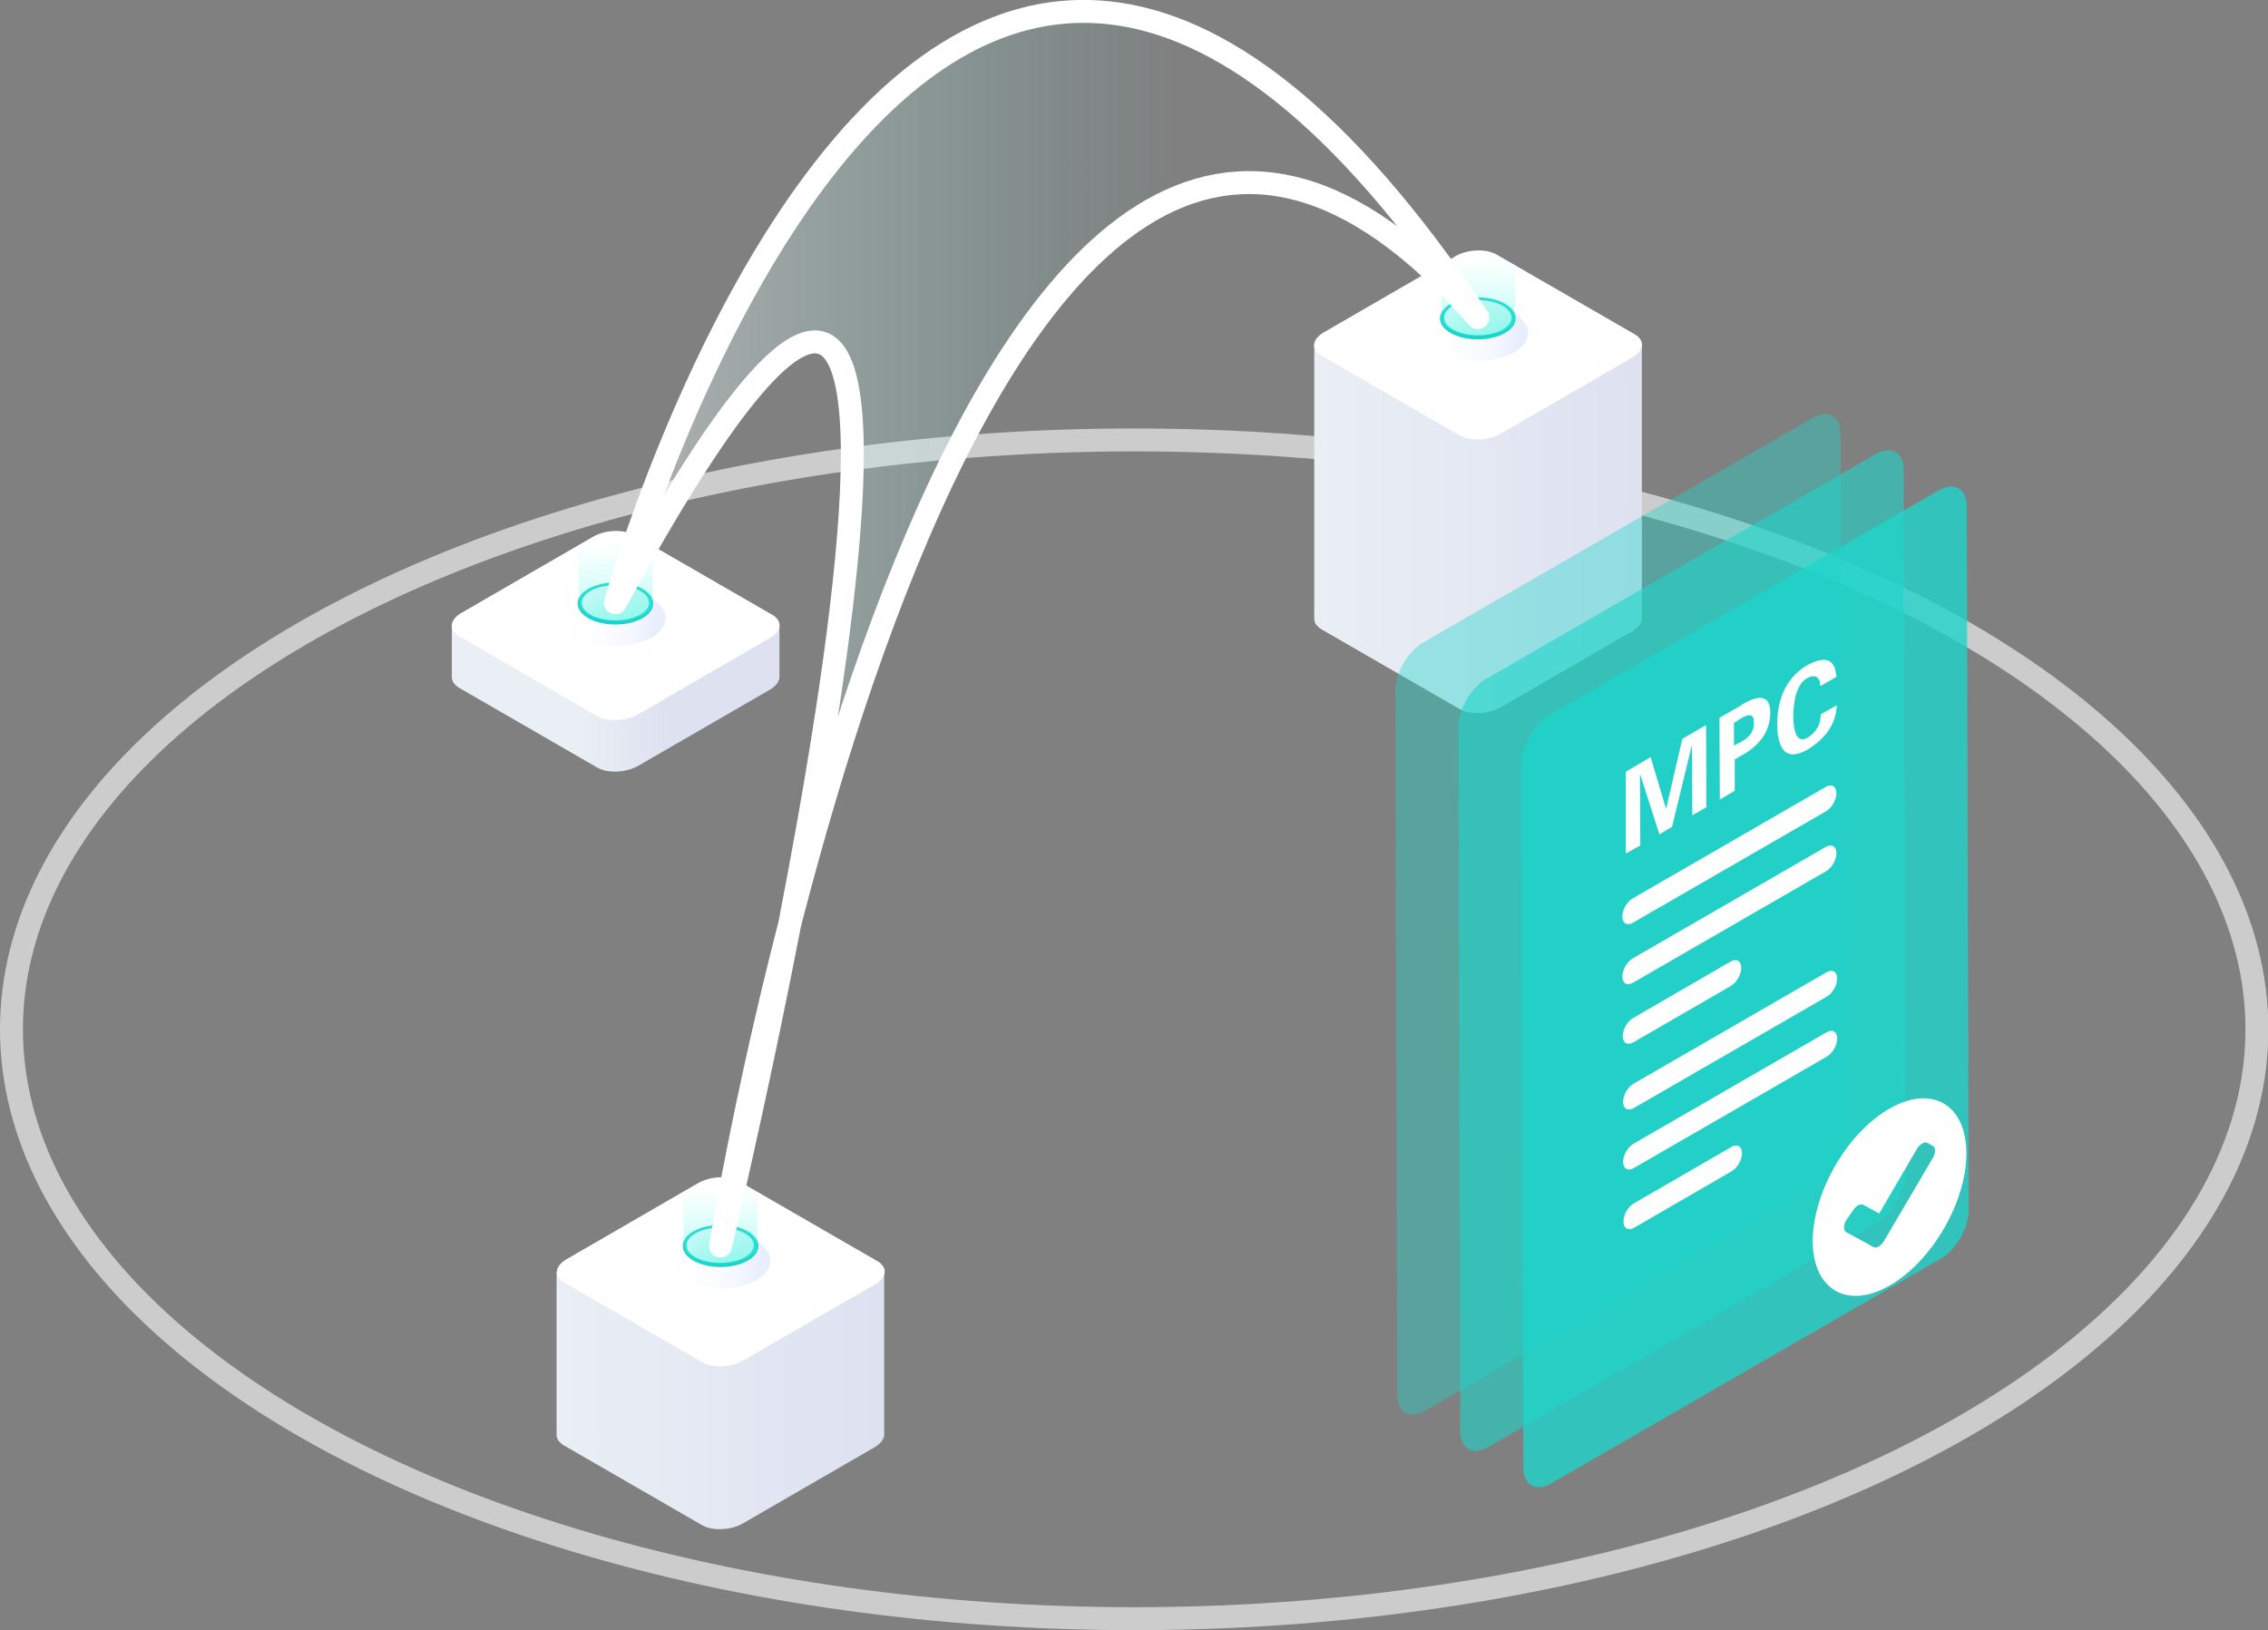 <?xml version="1.0" encoding="utf-8"?>
<!-- Generator: Adobe Illustrator 22.1.0, SVG Export Plug-In . SVG Version: 6.00 Build 0)  -->
<svg version="1.1" id="Solid" xmlns="http://www.w3.org/2000/svg" xmlns:xlink="http://www.w3.org/1999/xlink" x="0px" y="0px"
	 viewBox="0 0 593.3 426.5" style="enable-background:new 0 0 593.3 426.5;" xml:space="preserve">
<rect x="0" y="0" width="593.3" height="426.5" fill="#808080" stroke="none"/>
<style type="text/css">
	.st0{opacity:0.6;fill:none;stroke:#FFFFFF;stroke-width:6;stroke-linecap:round;stroke-linejoin:round;stroke-miterlimit:10;}
	.st1{fill:url(#SVGID_1_);}
	.st2{fill:#FFFFFF;}
	.st3{fill:url(#SVGID_2_);}
	.st4{fill:url(#SVGID_3_);}
	.st5{fill:url(#SVGID_4_);}
	.st6{fill:#1ED4CA;}
	.st7{fill:url(#SVGID_5_);}
	.st8{opacity:0.2;fill:#0246AF;enable-background:new    ;}
	.st9{opacity:0.8;fill:#FFFFFF;enable-background:new    ;}
	.st10{opacity:0.4;fill:url(#SVGID_6_);}
	.st11{fill:url(#XMLID_5_);}
	.st12{fill:url(#SVGID_7_);}
	.st13{fill:url(#SVGID_8_);}
	.st14{opacity:0.4;fill:url(#SVGID_9_);}
	.st15{fill:url(#XMLID_6_);}
	.st16{fill:url(#SVGID_10_);}
	.st17{fill:url(#SVGID_11_);}
	.st18{opacity:0.4;fill:url(#SVGID_12_);}
	.st19{fill:url(#XMLID_7_);}
	.st20{fill:none;stroke:url(#SVGID_13_);stroke-width:6;stroke-linecap:round;stroke-linejoin:round;stroke-miterlimit:10;}
	.st21{fill:none;stroke:url(#SVGID_14_);stroke-width:6;stroke-linecap:round;stroke-linejoin:round;stroke-miterlimit:10;}
	.st22{fill:none;stroke:url(#SVGID_15_);stroke-width:6;stroke-linecap:round;stroke-linejoin:round;stroke-miterlimit:10;}
	.st23{fill:none;stroke:url(#SVGID_16_);stroke-width:6;stroke-linecap:round;stroke-linejoin:round;stroke-miterlimit:10;}
	.st24{fill:none;stroke:url(#SVGID_17_);stroke-width:6;stroke-linecap:round;stroke-linejoin:round;stroke-miterlimit:10;}
	.st25{fill:none;stroke:url(#SVGID_18_);stroke-width:6;stroke-linecap:round;stroke-linejoin:round;stroke-miterlimit:10;}
	.st26{fill:none;stroke:url(#SVGID_19_);stroke-width:6;stroke-linecap:round;stroke-linejoin:round;stroke-miterlimit:10;}
	.st27{fill:none;stroke:url(#SVGID_20_);stroke-width:6;stroke-linecap:round;stroke-linejoin:round;stroke-miterlimit:10;}
	.st28{fill:none;stroke:url(#SVGID_21_);stroke-width:6;stroke-linecap:round;stroke-linejoin:round;stroke-miterlimit:10;}
	.st29{fill:none;stroke:url(#SVGID_22_);stroke-width:6;stroke-linecap:round;stroke-linejoin:round;stroke-miterlimit:10;}
	.st30{fill:none;stroke:url(#SVGID_23_);stroke-width:6;stroke-linecap:round;stroke-linejoin:round;stroke-miterlimit:10;}
	.st31{fill:none;stroke:url(#SVGID_24_);stroke-width:6;stroke-linecap:round;stroke-linejoin:round;stroke-miterlimit:10;}
	.st32{fill:none;stroke:url(#SVGID_25_);stroke-width:6;stroke-linecap:round;stroke-linejoin:round;stroke-miterlimit:10;}
	.st33{fill:none;stroke:url(#SVGID_26_);stroke-width:6;stroke-linecap:round;stroke-linejoin:round;stroke-miterlimit:10;}
	.st34{fill:none;stroke:url(#SVGID_27_);stroke-width:6;stroke-linecap:round;stroke-linejoin:round;stroke-miterlimit:10;}
	
		.st35{fill:url(#SVGID_28_);stroke:url(#SVGID_29_);stroke-width:6;stroke-linecap:round;stroke-linejoin:round;stroke-miterlimit:10;}
	.st36{opacity:0.4;}
	.st37{opacity:0.6;fill:#1ED4CA;}
	.st38{opacity:0.8;}
</style>
<ellipse id="XMLID_38_" class="st0" cx="296.7" cy="269.3" rx="293.7" ry="154.2"/>
<linearGradient id="SVGID_1_" gradientUnits="userSpaceOnUse" x1="151.855" y1="182.176" x2="175.146" y2="182.558">
	<stop  offset="0" style="stop-color:#EAEFF5"/>
	<stop  offset="0.993" style="stop-color:#DEE1F0"/>
</linearGradient>
<path class="st1" d="M203.9,177.1c0-0.1,0-0.2,0-0.3v-13.2h-85.7v13.6c0,1,0.6,1.9,1.8,2.7l36.2,20.9c2.7,1.6,7.5,1.4,10.7-0.4
	l34.4-19.9c1.6-0.9,2.5-2.1,2.6-3.2h0V177.1z"/>
<path class="st2" d="M156.3,187.4L120,166.4c-2.7-1.6-2.4-4.3,0.8-6.1l34.4-19.9c3.2-1.8,7.9-2,10.7-0.4l36.2,20.9
	c2.7,1.6,2.4,4.3-0.8,6.1l-34.4,19.9C163.8,188.7,159,188.9,156.3,187.4z"/>
<linearGradient id="SVGID_2_" gradientUnits="userSpaceOnUse" x1="343.792" y1="138.31" x2="429.48" y2="138.31">
	<stop  offset="0" style="stop-color:#EAEFF5"/>
	<stop  offset="0.993" style="stop-color:#DEE1F0"/>
</linearGradient>
<path class="st3" d="M429.5,161.9c0-0.1,0-0.2,0-0.3V90.1h-85.7v71.8c0,1,0.6,1.9,1.8,2.7l36.2,20.9c2.7,1.6,7.5,1.4,10.7-0.4
	l34.4-19.9c1.6-0.9,2.5-2.1,2.6-3.2h0V161.9z"/>
<path class="st2" d="M381.8,113.9L345.6,93c-2.7-1.6-2.4-4.3,0.8-6.1L380.8,67c3.2-1.8,7.9-2,10.7-0.4l36.2,20.9
	c2.7,1.6,2.4,4.3-0.8,6.1l-34.4,19.9C389.3,115.3,384.6,115.5,381.8,113.9z"/>
<linearGradient id="SVGID_3_" gradientUnits="userSpaceOnUse" x1="145.638" y1="366.27" x2="231.326" y2="366.27">
	<stop  offset="0" style="stop-color:#EAEFF5"/>
	<stop  offset="0.993" style="stop-color:#DEE1F0"/>
</linearGradient>
<path class="st4" d="M231.3,375.3c0-0.1,0-0.2,0-0.3v-42.3h-85.7v42.7c0,1,0.6,1.9,1.8,2.7l36.2,20.9c2.7,1.6,7.5,1.4,10.7-0.4
	l34.4-19.9c1.6-0.9,2.5-2.1,2.6-3.2h0V375.3z"/>
<path class="st2" d="M183.7,356.4l-36.2-20.9c-2.7-1.6-2.4-4.3,0.8-6.1l34.4-19.9c3.2-1.8,7.9-2,10.7-0.4l36.2,20.9
	c2.7,1.6,2.4,4.3-0.8,6.1L194.3,356C191.2,357.8,186.4,358,183.7,356.4z"/>
<g>
	<linearGradient id="SVGID_4_" gradientUnits="userSpaceOnUse" x1="373.036" y1="83.848" x2="396.798" y2="89.123">
		<stop  offset="0" style="stop-color:#FFFFFF"/>
		<stop  offset="0.5" style="stop-color:#FCFDFF"/>
		<stop  offset="0.8" style="stop-color:#F4F7FF"/>
		<stop  offset="1" style="stop-color:#E9EEFF"/>
	</linearGradient>
	<path class="st5" d="M398.9,84.5c0-0.1-3.5-3.7-3.5-3.7l-3.3,0c-1.7-0.4-3.5-0.6-5.5-0.6c-1.9,0-3.7,0.2-5.3,0.6l-3.4,0
		c0,0-3.7,4.1-3.8,4.1c-0.5,0.8-0.8,1.6-0.8,2.4c0,3.9,5.9,7.1,13.2,7.1s13.2-3.2,13.2-7.1C399.9,86.2,399.5,85.3,398.9,84.5z"/>
	<ellipse class="st6" cx="386.6" cy="83.3" rx="9.9" ry="5.5"/>
	<linearGradient id="SVGID_5_" gradientUnits="userSpaceOnUse" x1="377.784" y1="83.095" x2="395.392" y2="83.095">
		<stop  offset="0" style="stop-color:#DBE2FD"/>
		<stop  offset="1" style="stop-color:#1ED4CA;stop-opacity:0"/>
	</linearGradient>
	<ellipse class="st7" cx="386.6" cy="83.1" rx="8.8" ry="4.6"/>
	<path class="st8" d="M386.6,79c4.7,0,8.6,1.9,8.8,4.4c0-0.1,0-0.1,0-0.2c0-2.5-3.9-4.6-8.8-4.6s-8.8,2-8.8,4.6c0,0.1,0,0.1,0,0.2
		C378,80.9,381.9,79,386.6,79z"/>
	<ellipse class="st9" cx="386.6" cy="83.1" rx="8.8" ry="4.6"/>
	<linearGradient id="SVGID_6_" gradientUnits="userSpaceOnUse" x1="386.82" y1="88.351" x2="386.648" y2="67.281">
		<stop  offset="2.051282e-02" style="stop-color:#2AFADF"/>
		<stop  offset="1" style="stop-color:#75FCEA;stop-opacity:0"/>
	</linearGradient>
	<path class="st10" d="M396.4,65.5l-19.5,0l0.2,17.7c0,0.1,0,0.1,0,0.2c0,2.4,4.3,4.4,9.6,4.4c5.3,0,9.6-2,9.6-4.4
		c0-0.1,0-0.1,0-0.3L396.4,65.5z"/>
	<linearGradient id="XMLID_5_" gradientUnits="userSpaceOnUse" x1="387.35" y1="86.877" x2="387.827" y2="86.877">
		<stop  offset="0" style="stop-color:#FFFFFF;stop-opacity:0.6"/>
		<stop  offset="0" style="stop-color:#FDFDFF;stop-opacity:0.6"/>
		<stop  offset="1.000000e-02" style="stop-color:#FCFCFF;stop-opacity:0.58"/>
		<stop  offset="0.18" style="stop-color:#F2F4FE;stop-opacity:0.412"/>
		<stop  offset="0.35" style="stop-color:#EAEEFE;stop-opacity:0.259"/>
		<stop  offset="0.52" style="stop-color:#E3E9FD;stop-opacity:0.149"/>
		<stop  offset="0.68" style="stop-color:#DFE5FD;stop-opacity:7.100000e-02"/>
		<stop  offset="0.84" style="stop-color:#DCE3FD;stop-opacity:2.000000e-02"/>
		<stop  offset="1" style="stop-color:#DBE2FD;stop-opacity:0"/>
	</linearGradient>
	<path id="XMLID_2_" class="st11" d="M387.8,86.9c0,0.1-0.1,0.2-0.2,0.2c-0.1,0-0.2-0.1-0.2-0.2c0-0.1,0.1-0.2,0.2-0.2
		C387.7,86.6,387.8,86.7,387.8,86.9z"/>
</g>
<g>
	<linearGradient id="SVGID_7_" gradientUnits="userSpaceOnUse" x1="174.882" y1="326.587" x2="198.644" y2="331.861">
		<stop  offset="0" style="stop-color:#FFFFFF"/>
		<stop  offset="0.5" style="stop-color:#FCFDFF"/>
		<stop  offset="0.8" style="stop-color:#F4F7FF"/>
		<stop  offset="1" style="stop-color:#E9EEFF"/>
	</linearGradient>
	<path class="st12" d="M200.7,327.2c0-0.1-3.5-3.7-3.5-3.7l-3.3,0c-1.7-0.4-3.5-0.6-5.5-0.6c-1.9,0-3.7,0.2-5.3,0.6l-3.4,0
		c0,0-3.7,4.1-3.8,4.1c-0.5,0.8-0.8,1.6-0.8,2.4c0,3.9,5.9,7.1,13.2,7.1c7.3,0,13.2-3.2,13.2-7.1C201.7,329,201.4,328.1,200.7,327.2
		z"/>
	<ellipse class="st6" cx="188.5" cy="326" rx="9.9" ry="5.5"/>
	<linearGradient id="SVGID_8_" gradientUnits="userSpaceOnUse" x1="179.63" y1="325.834" x2="197.238" y2="325.834">
		<stop  offset="0" style="stop-color:#DBE2FD"/>
		<stop  offset="1" style="stop-color:#1ED4CA;stop-opacity:0"/>
	</linearGradient>
	<ellipse class="st13" cx="188.4" cy="325.8" rx="8.8" ry="4.6"/>
	<path class="st8" d="M188.4,321.7c4.7,0,8.6,1.9,8.8,4.4c0-0.1,0-0.1,0-0.2c0-2.5-3.9-4.6-8.8-4.6s-8.8,2-8.8,4.6
		c0,0.1,0,0.1,0,0.2C179.9,323.6,183.7,321.7,188.4,321.7z"/>
	<ellipse class="st9" cx="188.4" cy="325.8" rx="8.8" ry="4.6"/>
	<linearGradient id="SVGID_9_" gradientUnits="userSpaceOnUse" x1="188.666" y1="331.089" x2="188.494" y2="310.019">
		<stop  offset="2.051282e-02" style="stop-color:#2AFADF"/>
		<stop  offset="1" style="stop-color:#75FCEA;stop-opacity:0"/>
	</linearGradient>
	<path class="st14" d="M198.2,308.2l-19.5,0l0.2,17.7c0,0.1,0,0.1,0,0.2c0,2.4,4.3,4.4,9.6,4.4s9.6-2,9.6-4.4c0-0.1,0-0.1,0-0.3
		L198.2,308.2z"/>
	<linearGradient id="XMLID_6_" gradientUnits="userSpaceOnUse" x1="189.196" y1="329.615" x2="189.673" y2="329.615">
		<stop  offset="0" style="stop-color:#FFFFFF;stop-opacity:0.6"/>
		<stop  offset="0" style="stop-color:#FDFDFF;stop-opacity:0.6"/>
		<stop  offset="1.000000e-02" style="stop-color:#FCFCFF;stop-opacity:0.58"/>
		<stop  offset="0.18" style="stop-color:#F2F4FE;stop-opacity:0.412"/>
		<stop  offset="0.35" style="stop-color:#EAEEFE;stop-opacity:0.259"/>
		<stop  offset="0.52" style="stop-color:#E3E9FD;stop-opacity:0.149"/>
		<stop  offset="0.68" style="stop-color:#DFE5FD;stop-opacity:7.100000e-02"/>
		<stop  offset="0.84" style="stop-color:#DCE3FD;stop-opacity:2.000000e-02"/>
		<stop  offset="1" style="stop-color:#DBE2FD;stop-opacity:0"/>
	</linearGradient>
	<path id="XMLID_4_" class="st15" d="M189.7,329.6c0,0.1-0.1,0.2-0.2,0.2c-0.1,0-0.2-0.1-0.2-0.2s0.1-0.2,0.2-0.2
		C189.6,329.4,189.7,329.5,189.7,329.6z"/>
</g>
<g>
	<linearGradient id="SVGID_10_" gradientUnits="userSpaceOnUse" x1="147.455" y1="158.495" x2="171.217" y2="163.769">
		<stop  offset="0" style="stop-color:#FFFFFF"/>
		<stop  offset="0.5" style="stop-color:#FCFDFF"/>
		<stop  offset="0.8" style="stop-color:#F4F7FF"/>
		<stop  offset="1" style="stop-color:#E9EEFF"/>
	</linearGradient>
	<path class="st16" d="M173.3,159.1c0-0.1-3.5-3.7-3.5-3.7l-3.3,0c-1.7-0.4-3.5-0.6-5.5-0.6c-1.9,0-3.7,0.2-5.3,0.6l-3.4,0
		c0,0-3.7,4.1-3.8,4.1c-0.5,0.8-0.8,1.6-0.8,2.4c0,3.9,5.9,7.1,13.2,7.1c7.3,0,13.2-3.2,13.2-7.1C174.3,160.9,173.9,160,173.3,159.1
		z"/>
	<ellipse class="st6" cx="161" cy="157.9" rx="9.9" ry="5.5"/>
	<linearGradient id="SVGID_11_" gradientUnits="userSpaceOnUse" x1="152.202" y1="157.742" x2="169.81" y2="157.742">
		<stop  offset="0" style="stop-color:#DBE2FD"/>
		<stop  offset="1" style="stop-color:#1ED4CA;stop-opacity:0"/>
	</linearGradient>
	<ellipse class="st17" cx="161" cy="157.7" rx="8.8" ry="4.6"/>
	<path class="st8" d="M161,153.6c4.7,0,8.6,1.9,8.8,4.4c0-0.1,0-0.1,0-0.2c0-2.5-3.9-4.6-8.8-4.6c-4.9,0-8.8,2-8.8,4.6
		c0,0.1,0,0.1,0,0.2C152.4,155.5,156.3,153.6,161,153.6z"/>
	<ellipse class="st9" cx="161" cy="157.7" rx="8.8" ry="4.6"/>
	<linearGradient id="SVGID_12_" gradientUnits="userSpaceOnUse" x1="161.239" y1="162.998" x2="161.066" y2="141.927">
		<stop  offset="2.051282e-02" style="stop-color:#2AFADF"/>
		<stop  offset="1" style="stop-color:#75FCEA;stop-opacity:0"/>
	</linearGradient>
	<path class="st18" d="M170.8,140.1l-19.5,0l0.2,17.7c0,0.1,0,0.1,0,0.2c0,2.4,4.3,4.4,9.6,4.4s9.6-2,9.6-4.4c0-0.1,0-0.1,0-0.3
		L170.8,140.1z"/>
	<linearGradient id="XMLID_7_" gradientUnits="userSpaceOnUse" x1="161.769" y1="161.523" x2="162.245" y2="161.523">
		<stop  offset="0" style="stop-color:#FFFFFF;stop-opacity:0.6"/>
		<stop  offset="0" style="stop-color:#FDFDFF;stop-opacity:0.6"/>
		<stop  offset="1.000000e-02" style="stop-color:#FCFCFF;stop-opacity:0.58"/>
		<stop  offset="0.18" style="stop-color:#F2F4FE;stop-opacity:0.412"/>
		<stop  offset="0.35" style="stop-color:#EAEEFE;stop-opacity:0.259"/>
		<stop  offset="0.52" style="stop-color:#E3E9FD;stop-opacity:0.149"/>
		<stop  offset="0.68" style="stop-color:#DFE5FD;stop-opacity:7.100000e-02"/>
		<stop  offset="0.84" style="stop-color:#DCE3FD;stop-opacity:2.000000e-02"/>
		<stop  offset="1" style="stop-color:#DBE2FD;stop-opacity:0"/>
	</linearGradient>
	<path id="XMLID_3_" class="st19" d="M162.2,161.5c0,0.1-0.1,0.2-0.2,0.2c-0.1,0-0.2-0.1-0.2-0.2c0-0.1,0.1-0.2,0.2-0.2
		C162.1,161.3,162.2,161.4,162.2,161.5z"/>
</g>
<linearGradient id="SVGID_13_" gradientUnits="userSpaceOnUse" x1="459.889" y1="135.412" x2="459.889" y2="135.412">
	<stop  offset="0" style="stop-color:#FFFFFF"/>
	<stop  offset="1" style="stop-color:#FFFFFF;stop-opacity:0.5"/>
</linearGradient>
<path class="st20" d="M459.9,135.4"/>
<linearGradient id="SVGID_14_" gradientUnits="userSpaceOnUse" x1="199.748" y1="147.918" x2="199.748" y2="147.918">
	<stop  offset="0" style="stop-color:#FFFFFF"/>
	<stop  offset="1" style="stop-color:#FFFFFF;stop-opacity:0.5"/>
</linearGradient>
<path class="st21" d="M199.7,147.9"/>
<linearGradient id="SVGID_15_" gradientUnits="userSpaceOnUse" x1="460.234" y1="137.584" x2="460.234" y2="137.584">
	<stop  offset="0" style="stop-color:#FFFFFF"/>
	<stop  offset="1" style="stop-color:#FFFFFF;stop-opacity:0.5"/>
</linearGradient>
<path class="st22" d="M460.2,137.6"/>
<linearGradient id="SVGID_16_" gradientUnits="userSpaceOnUse" x1="188.458" y1="326.009" x2="188.458" y2="326.009">
	<stop  offset="0" style="stop-color:#FFFFFF"/>
	<stop  offset="1" style="stop-color:#FFFFFF;stop-opacity:0.5"/>
</linearGradient>
<path class="st23" d="M188.5,326"/>
<linearGradient id="SVGID_17_" gradientUnits="userSpaceOnUse" x1="459.914" y1="137.588" x2="459.914" y2="137.588">
	<stop  offset="0" style="stop-color:#FFFFFF"/>
	<stop  offset="1" style="stop-color:#FFFFFF;stop-opacity:0.5"/>
</linearGradient>
<path class="st24" d="M459.9,137.6"/>
<linearGradient id="SVGID_18_" gradientUnits="userSpaceOnUse" x1="189.458" y1="323.009" x2="189.458" y2="323.009">
	<stop  offset="0" style="stop-color:#FFFFFF"/>
	<stop  offset="1" style="stop-color:#FFFFFF;stop-opacity:0.5"/>
</linearGradient>
<path class="st25" d="M189.5,323"/>
<linearGradient id="SVGID_19_" gradientUnits="userSpaceOnUse" x1="189.458" y1="323.009" x2="189.458" y2="323.009">
	<stop  offset="0" style="stop-color:#FFFFFF"/>
	<stop  offset="1" style="stop-color:#FFFFFF;stop-opacity:0.5"/>
</linearGradient>
<path class="st26" d="M189.5,323"/>
<linearGradient id="SVGID_20_" gradientUnits="userSpaceOnUse" x1="200.748" y1="147.918" x2="200.748" y2="147.918">
	<stop  offset="0" style="stop-color:#FFFFFF"/>
	<stop  offset="1" style="stop-color:#FFFFFF;stop-opacity:0.5"/>
</linearGradient>
<path class="st27" d="M200.7,147.9"/>
<linearGradient id="SVGID_21_" gradientUnits="userSpaceOnUse" x1="459.914" y1="135.588" x2="459.914" y2="135.588">
	<stop  offset="0" style="stop-color:#FFFFFF"/>
	<stop  offset="1" style="stop-color:#FFFFFF;stop-opacity:0.5"/>
</linearGradient>
<path class="st28" d="M459.9,135.6"/>
<linearGradient id="SVGID_22_" gradientUnits="userSpaceOnUse" x1="199.748" y1="147.918" x2="199.748" y2="147.918">
	<stop  offset="0" style="stop-color:#FFFFFF"/>
	<stop  offset="1" style="stop-color:#FFFFFF;stop-opacity:0.5"/>
</linearGradient>
<path class="st29" d="M199.7,147.9"/>
<linearGradient id="SVGID_23_" gradientUnits="userSpaceOnUse" x1="459.914" y1="135.588" x2="459.914" y2="135.588">
	<stop  offset="0" style="stop-color:#FFFFFF"/>
	<stop  offset="1" style="stop-color:#FFFFFF;stop-opacity:0.5"/>
</linearGradient>
<path class="st30" d="M459.9,135.6"/>
<linearGradient id="SVGID_24_" gradientUnits="userSpaceOnUse" x1="199.748" y1="147.918" x2="199.748" y2="147.918">
	<stop  offset="0" style="stop-color:#FFFFFF"/>
	<stop  offset="1" style="stop-color:#FFFFFF;stop-opacity:0.5"/>
</linearGradient>
<path class="st31" d="M199.7,147.9"/>
<linearGradient id="SVGID_25_" gradientUnits="userSpaceOnUse" x1="188.458" y1="326.009" x2="188.458" y2="326.009">
	<stop  offset="0" style="stop-color:#FFFFFF"/>
	<stop  offset="1" style="stop-color:#FFFFFF;stop-opacity:0.5"/>
</linearGradient>
<path class="st32" d="M188.5,326"/>
<linearGradient id="SVGID_26_" gradientUnits="userSpaceOnUse" x1="459.914" y1="135.588" x2="459.914" y2="135.588">
	<stop  offset="0" style="stop-color:#FFFFFF"/>
	<stop  offset="1" style="stop-color:#FFFFFF;stop-opacity:0.5"/>
</linearGradient>
<path class="st33" d="M459.9,135.6"/>
<linearGradient id="SVGID_27_" gradientUnits="userSpaceOnUse" x1="188.458" y1="326.009" x2="188.458" y2="326.009">
	<stop  offset="0" style="stop-color:#FFFFFF"/>
	<stop  offset="1" style="stop-color:#FFFFFF;stop-opacity:0.5"/>
</linearGradient>
<path class="st34" d="M188.5,326"/>
<linearGradient id="SVGID_28_" gradientUnits="userSpaceOnUse" x1="161.006" y1="164.505" x2="386.588" y2="164.505">
	<stop  offset="0" style="stop-color:#FFFFFF;stop-opacity:0.4"/>
	<stop  offset="0.656" style="stop-color:#75FCEA;stop-opacity:0"/>
</linearGradient>
<linearGradient id="SVGID_29_" gradientUnits="userSpaceOnUse" x1="273.797" y1="0" x2="273.797" y2="329.009">
	<stop  offset="0" style="stop-color:#FFFFFF"/>
	<stop  offset="1" style="stop-color:#FFFFFF"/>
</linearGradient>
<path class="st35" d="M386.6,83.1C252.2-70.4,188.5,326,188.5,326S282-64.2,161,157.7C161,157.7,242.2-133.5,386.6,83.1"/>
<g>
	<g class="st36">
		<path class="st6" d="M474.2,109.3c4-2.3,7.3-0.5,7.3,4.2l0.5,184.2c0,4.6-3.3,10.3-7.3,12.6l-101.9,58.8c-4,2.3-7.3,0.5-7.3-4.2
			l-0.5-184.2c0-4.6,3.3-10.3,7.3-12.6L474.2,109.3z"/>
	</g>
	<path class="st37" d="M490.7,118.8c4-2.3,7.3-0.5,7.3,4.2l0.5,184.2c0,4.6-3.3,10.3-7.3,12.6l-101.9,58.8c-4,2.3-7.3,0.5-7.3-4.2
		l-0.5-184.2c0-4.6,3.3-10.3,7.3-12.6L490.7,118.8z"/>
	<g class="st38">
		<path class="st6" d="M507.2,128.3c4-2.3,7.3-0.5,7.3,4.2l0.5,184.2c0,4.6-3.3,10.3-7.3,12.6l-101.9,58.8c-4,2.3-7.3,0.5-7.3-4.2
			L398,199.7c0-4.6,3.3-10.3,7.3-12.6L507.2,128.3z"/>
	</g>
</g>
<g>
	<path class="st2" d="M494.4,336.3c-10.9,6.3-19.8,1.4-20.2-10.9l0-1.2c0.3-12.7,9.1-27.8,20-34.1c11.1-6.4,20.1-1.2,20.2,11.5
		C514.5,314.3,505.5,329.9,494.4,336.3z M483,319.2c-0.8,1.3-0.8,2.8,0,3.2l5.7,3.1l1.4,0.8c0.4,0.2,0.9,0.1,1.4-0.2
		c0.5-0.3,1-0.8,1.4-1.5l12.7-21.6c0.8-1.3,0.8-2.8,0-3.2l-1.4-0.8c-0.4-0.2-0.9-0.1-1.4,0.2s-1,0.8-1.4,1.5l-9.8,16.8l-4.2-2.3
		c-0.4-0.2-0.9-0.1-1.4,0.2c-0.5,0.3-1,0.8-1.4,1.5L483,319.2"/>
</g>
<g>
	<g>
		<path class="st2" d="M477.6,205.9c1.5-0.9,2.8-0.2,2.8,1.6c0,1.8-1.2,3.9-2.8,4.8l-50.4,29.1c-1.5,0.9-2.8,0.2-2.8-1.6
			c0-1.8,1.2-3.9,2.8-4.8L477.6,205.9z"/>
	</g>
	<g>
		<path class="st2" d="M452.9,300.1c1.5-0.9,2.8-0.2,2.8,1.6s-1.2,3.9-2.8,4.8l-25.4,14.7c-1.5,0.9-2.8,0.2-2.8-1.6
			c0-1.8,1.2-3.9,2.8-4.8L452.9,300.1z"/>
	</g>
	<g>
		<path class="st2" d="M477.8,270.1c1.5-0.9,2.8-0.2,2.8,1.6c0,1.8-1.2,3.9-2.8,4.8l-50.4,29.1c-1.5,0.9-2.8,0.2-2.8-1.6
			c0-1.8,1.2-3.9,2.8-4.8L477.8,270.1z"/>
	</g>
	<g>
		<path class="st2" d="M477.8,254.4c1.5-0.9,2.8-0.2,2.8,1.6s-1.2,3.9-2.8,4.8l-50.4,29.1c-1.5,0.9-2.8,0.2-2.8-1.6
			c0-1.8,1.2-3.9,2.8-4.8L477.8,254.4z"/>
	</g>
	<g>
		<path class="st2" d="M452.7,251.6c1.5-0.9,2.8-0.2,2.8,1.6c0,1.8-1.2,3.9-2.8,4.8l-25.4,14.7c-1.5,0.9-2.8,0.2-2.8-1.6
			c0-1.8,1.2-3.9,2.8-4.8L452.7,251.6z"/>
	</g>
	<g>
		<path class="st2" d="M477.6,221.6c1.5-0.9,2.8-0.2,2.8,1.6c0,1.8-1.2,3.9-2.8,4.8l-50.4,29.1c-1.5,0.9-2.8,0.2-2.8-1.6
			c0-1.8,1.2-3.9,2.8-4.8L477.6,221.6z"/>
	</g>
</g>
<g>
	<g>
		<polygon class="st2" points="446.3,189.7 446.4,211.2 442.7,213.3 442.6,195 442.6,194.9 437.4,216.3 434.1,218.3 429.1,202.7 
			429,202.9 429.1,221.2 425.3,223.3 425.3,201.9 431.8,198.1 435.8,211.5 435.9,211.4 440.1,193.3 		"/>
	</g>
	<g>
		<path class="st2" d="M455.8,184.3c4.9-2.9,7.4-2.1,7.3,2.4c-0.1,4.3-2.3,7.7-6.4,10.3l-2.9,1.7l0,8.2l-3.9,2.3l-0.1-21.4l5.8-3.3
			C455.6,184.4,455.7,184.3,455.8,184.3z M455.8,193.9c2.1-1.2,3.1-2.8,3-4.8c0.1-2.1-1-2.5-3.1-1.3c-0.3,0.2-0.6,0.3-0.9,0.6
			c-0.5,0.3-0.9,0.5-1.2,0.7l0,6c0.3-0.2,0.7-0.4,1.2-0.7C455.3,194.2,455.6,194.1,455.8,193.9"/>
	</g>
	<g>
		<path class="st2" d="M472.5,174.2c5-2.8,7.6-1.8,7.9,2.9l-4.2,2.4c-0.1-2.5-1.4-3.2-3.6-2c-2.2,1.4-3.4,4.7-3.5,9.9
			c0.1,4.9,1.3,6.9,3.6,5.7c2.4-1.4,3.6-3.5,3.6-6.2l4.2-2.4c-0.2,4.8-2.8,8.7-7.8,11.7c-5,2.8-7.6,0.6-7.8-6.4
			C464.9,182.5,467.5,177.3,472.5,174.2z"/>
	</g>
</g>
</svg>
